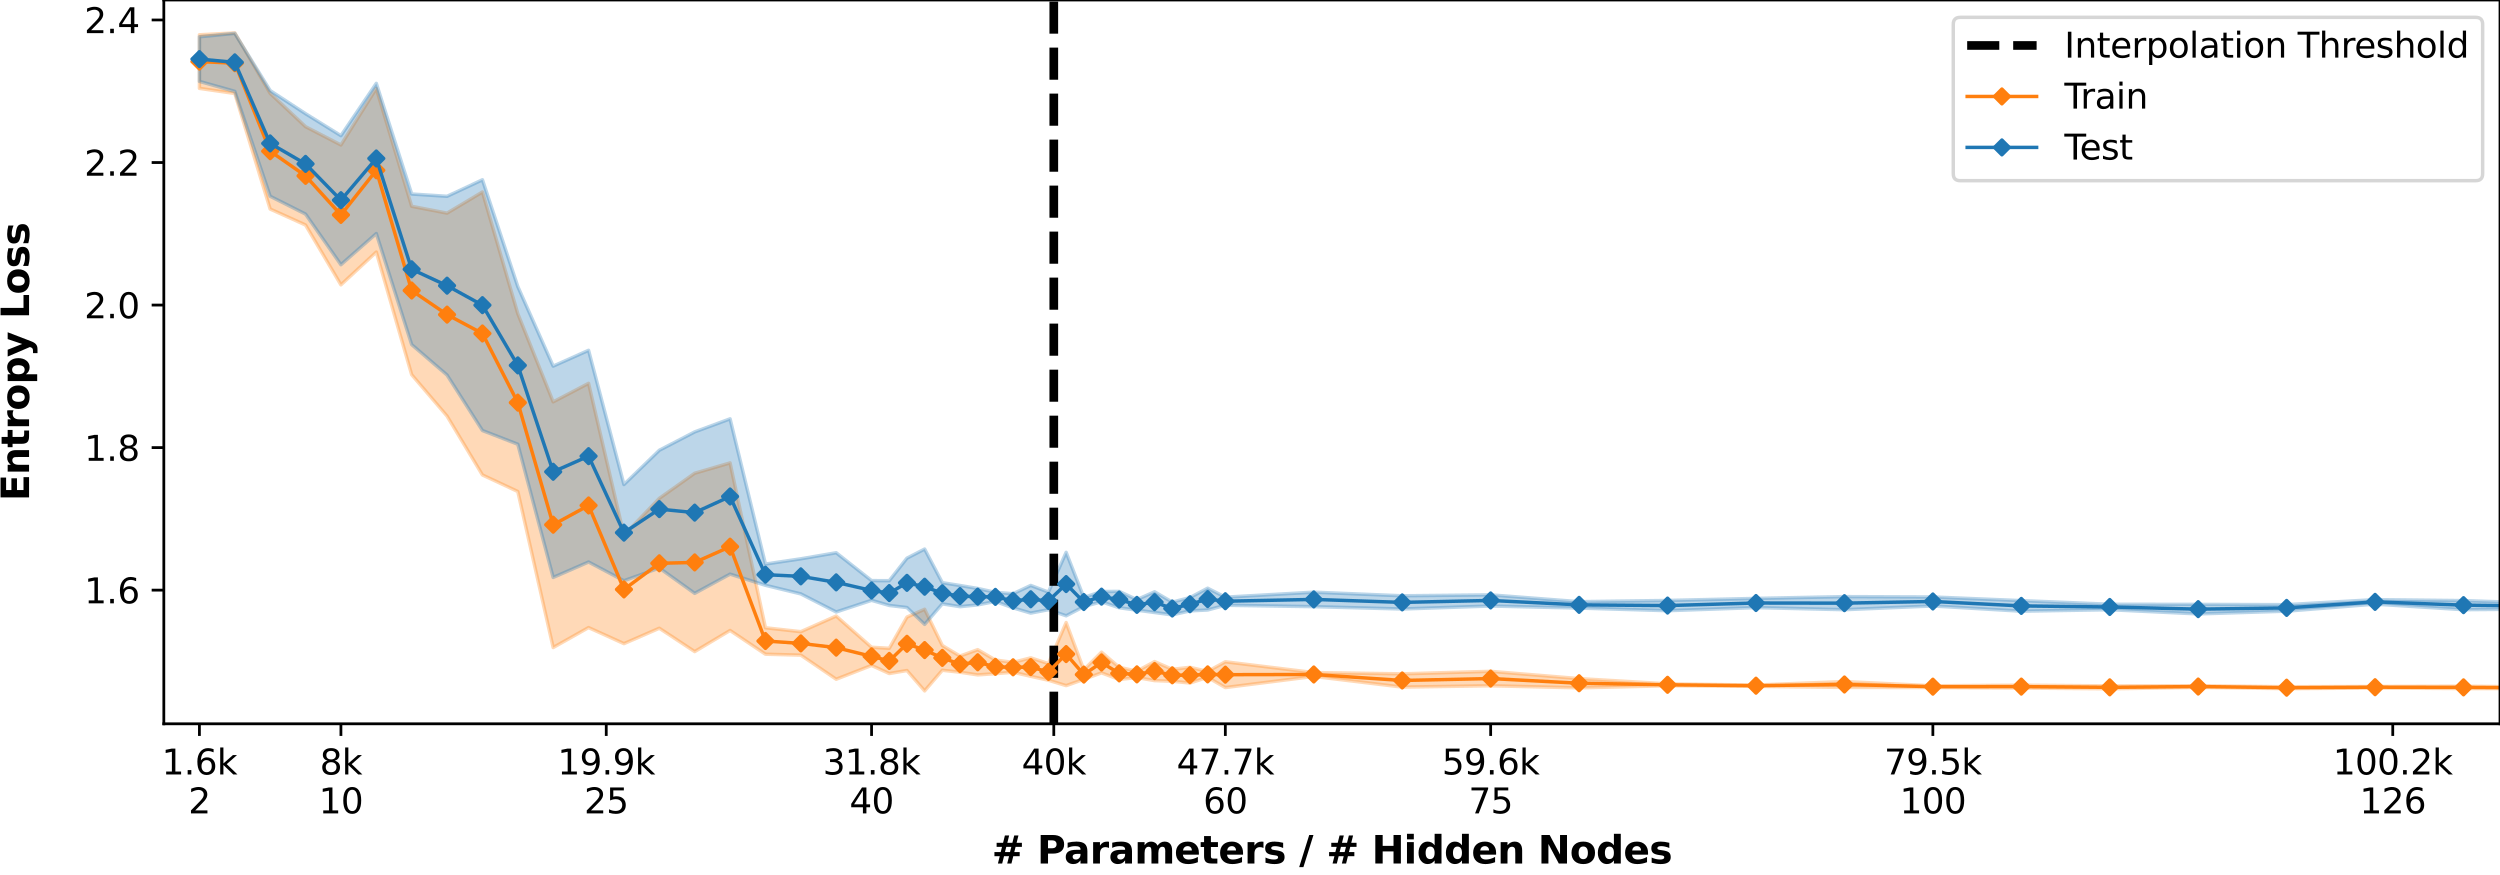 <?xml version="1.0" encoding="utf-8" standalone="no"?>
<!DOCTYPE svg PUBLIC "-//W3C//DTD SVG 1.1//EN"
  "http://www.w3.org/Graphics/SVG/1.1/DTD/svg11.dtd">
<svg xmlns:xlink="http://www.w3.org/1999/xlink" width="720pt" height="252pt" viewBox="0 0 720 252" xmlns="http://www.w3.org/2000/svg" version="1.1">
 <defs>
  <style type="text/css">*{stroke-linejoin: round; stroke-linecap: butt}</style>
 </defs>
 <g id="figure_1">
  <g id="patch_1">
   <path d="M 0 252 
L 720 252 
L 720 0 
L 0 0 
z
" style="fill: #ffffff"/>
  </g>
  <g id="axes_1">
   <g id="patch_2">
    <path d="M 47.18 208.456 
L 720 208.456 
L 720 0 
L 47.18 0 
z
" style="fill: #ffffff"/>
   </g>
   <g id="PolyCollection_1">
    <path d="M 57.432 10.019 
L 57.432 25.448 
L 67.621 26.926 
L 77.809 60.204 
L 87.998 64.809 
L 98.186 82.035 
L 108.375 72.598 
L 118.563 107.915 
L 128.751 119.838 
L 138.94 136.793 
L 149.128 141.559 
L 159.317 186.498 
L 169.505 180.743 
L 179.694 185.369 
L 189.882 180.934 
L 200.07 187.66 
L 210.259 181.577 
L 220.447 188.413 
L 230.636 188.679 
L 240.824 195.621 
L 251.012 191.648 
L 256.107 193.978 
L 261.201 193.114 
L 266.295 198.981 
L 271.389 193.037 
L 276.483 193.599 
L 281.578 194.369 
L 286.672 194.015 
L 291.766 193.605 
L 296.86 194.775 
L 301.955 195.907 
L 307.049 197.462 
L 312.143 195.658 
L 317.237 193.778 
L 322.331 195.694 
L 327.426 195.129 
L 332.52 196.017 
L 337.614 196.206 
L 342.708 196.71 
L 347.802 195.072 
L 352.897 198.02 
L 378.368 194.804 
L 403.839 197.885 
L 429.31 197.499 
L 454.781 198.102 
L 480.252 197.503 
L 505.723 197.672 
L 531.194 197.983 
L 556.665 198.018 
L 582.136 198.163 
L 607.607 198.378 
L 633.078 197.966 
L 658.549 198.339 
L 684.02 198.144 
L 709.491 198.309 
L 734.962 198.352 
L 760.433 198.459 
L 785.904 198.384 
L 811.375 198.292 
L 811.375 198.09 
L 811.375 198.09 
L 785.904 198.238 
L 760.433 198.093 
L 734.962 197.88 
L 709.491 197.615 
L 684.02 197.69 
L 658.549 197.771 
L 633.078 197.481 
L 607.607 197.529 
L 582.136 197.325 
L 556.665 197.503 
L 531.194 196.286 
L 505.723 197.289 
L 480.252 196.942 
L 454.781 195.435 
L 429.31 193.342 
L 403.839 194.068 
L 378.368 193.696 
L 352.897 190.593 
L 347.802 193.372 
L 342.708 192.184 
L 337.614 192.766 
L 332.52 190.534 
L 327.426 193.3 
L 322.331 192.173 
L 317.237 187.824 
L 312.143 192.901 
L 307.049 179.292 
L 301.955 191.12 
L 296.86 189.462 
L 291.766 190.761 
L 286.672 190.084 
L 281.578 187.101 
L 276.483 188.945 
L 271.389 185.903 
L 266.295 175.464 
L 261.201 177.716 
L 256.107 186.707 
L 251.012 186.41 
L 240.824 177.414 
L 230.636 181.923 
L 220.447 180.796 
L 210.259 133.318 
L 200.07 136.292 
L 189.882 143.527 
L 179.694 154.144 
L 169.505 110.404 
L 159.317 115.735 
L 149.128 90.355 
L 138.94 55.294 
L 128.751 61.382 
L 118.563 59.413 
L 108.375 25.486 
L 98.186 41.751 
L 87.998 36.48 
L 77.809 26.892 
L 67.621 9.475 
L 57.432 10.019 
z
" clip-path="url(#pccf0884a4a)" style="fill: #ff7f0e; fill-opacity: 0.3; stroke: #ff7f0e; stroke-opacity: 0.3"/>
   </g>
   <g id="PolyCollection_2">
    <path d="M 57.432 10.595 
L 57.432 23.441 
L 67.621 26.308 
L 77.809 56.528 
L 87.998 61.66 
L 98.186 76.24 
L 108.375 67.266 
L 118.563 99.244 
L 128.751 108.013 
L 138.94 123.99 
L 149.128 127.942 
L 159.317 166.305 
L 169.505 161.861 
L 179.694 167.256 
L 189.882 163.576 
L 200.07 170.886 
L 210.259 165.352 
L 220.447 168.566 
L 230.636 171.045 
L 240.824 176.25 
L 251.012 172.895 
L 256.107 174.372 
L 261.201 174.974 
L 266.295 179.827 
L 271.389 173.911 
L 276.483 174.722 
L 281.578 174.208 
L 286.672 173.216 
L 291.766 175.068 
L 296.86 176.57 
L 301.955 175.591 
L 307.049 177.354 
L 312.143 174.691 
L 317.237 173.314 
L 322.331 175.035 
L 327.426 175.72 
L 332.52 176.402 
L 337.614 177.082 
L 342.708 175.932 
L 347.802 175.678 
L 352.897 174.318 
L 378.368 174.718 
L 403.839 175.392 
L 429.31 174.534 
L 454.781 175.123 
L 480.252 175.88 
L 505.723 174.993 
L 531.194 175.595 
L 556.665 174.517 
L 582.136 176.027 
L 607.607 175.597 
L 633.078 176.809 
L 658.549 176.016 
L 684.02 173.988 
L 709.491 175.591 
L 734.962 175.38 
L 760.433 176.292 
L 785.904 175.598 
L 811.375 176.289 
L 811.375 173.966 
L 811.375 173.966 
L 785.904 173.739 
L 760.433 174.569 
L 734.962 173.822 
L 709.491 172.975 
L 684.02 172.689 
L 658.549 174.142 
L 633.078 174.056 
L 607.607 174.021 
L 582.136 172.977 
L 556.665 171.927 
L 531.194 171.822 
L 505.723 172.341 
L 480.252 172.93 
L 454.781 173.279 
L 429.31 171.321 
L 403.839 171.584 
L 378.368 170.545 
L 352.897 171.984 
L 347.802 169.403 
L 342.708 172.106 
L 337.614 173.41 
L 332.52 170.438 
L 327.426 172.69 
L 322.331 170.319 
L 317.237 170.355 
L 312.143 172.077 
L 307.049 159.074 
L 301.955 170.528 
L 296.86 168.606 
L 291.766 170.993 
L 286.672 170.585 
L 281.578 169.478 
L 276.483 168.621 
L 271.389 167.814 
L 266.295 158.126 
L 261.201 160.75 
L 256.107 167.231 
L 251.012 167.219 
L 240.824 159.188 
L 230.636 160.936 
L 220.447 162.449 
L 210.259 120.624 
L 200.07 124.388 
L 189.882 129.677 
L 179.694 139.541 
L 169.505 100.886 
L 159.317 105.437 
L 149.128 82.525 
L 138.94 51.778 
L 128.751 56.534 
L 118.563 55.873 
L 108.375 24.008 
L 98.186 39.068 
L 87.998 32.739 
L 77.809 26.083 
L 67.621 9.61 
L 57.432 10.595 
z
" clip-path="url(#pccf0884a4a)" style="fill: #1f77b4; fill-opacity: 0.3; stroke: #1f77b4; stroke-opacity: 0.3"/>
   </g>
   <g id="matplotlib.axis_1">
    <g id="xtick_1">
     <g id="line2d_1">
      <defs>
       <path id="mdb946fe547" d="M 0 0 
L 0 3.5 
" style="stroke: #000000; stroke-width: 0.8"/>
      </defs>
      <g>
       <use xlink:href="#mdb946fe547" x="57.432" y="208.456" style="stroke: #000000; stroke-width: 0.8"/>
      </g>
     </g>
     <g id="text_1">
      <!-- 1.6k -->
      <g transform="translate(46.586 223.054)scale(0.1 -0.1)">
       <defs>
        <path id="DejaVuSans-31" d="M 794 531 
L 1825 531 
L 1825 4091 
L 703 3866 
L 703 4441 
L 1819 4666 
L 2450 4666 
L 2450 531 
L 3481 531 
L 3481 0 
L 794 0 
L 794 531 
z
" transform="scale(0.016)"/>
        <path id="DejaVuSans-2e" d="M 684 794 
L 1344 794 
L 1344 0 
L 684 0 
L 684 794 
z
" transform="scale(0.016)"/>
        <path id="DejaVuSans-36" d="M 2113 2584 
Q 1688 2584 1439 2293 
Q 1191 2003 1191 1497 
Q 1191 994 1439 701 
Q 1688 409 2113 409 
Q 2538 409 2786 701 
Q 3034 994 3034 1497 
Q 3034 2003 2786 2293 
Q 2538 2584 2113 2584 
z
M 3366 4563 
L 3366 3988 
Q 3128 4100 2886 4159 
Q 2644 4219 2406 4219 
Q 1781 4219 1451 3797 
Q 1122 3375 1075 2522 
Q 1259 2794 1537 2939 
Q 1816 3084 2150 3084 
Q 2853 3084 3261 2657 
Q 3669 2231 3669 1497 
Q 3669 778 3244 343 
Q 2819 -91 2113 -91 
Q 1303 -91 875 529 
Q 447 1150 447 2328 
Q 447 3434 972 4092 
Q 1497 4750 2381 4750 
Q 2619 4750 2861 4703 
Q 3103 4656 3366 4563 
z
" transform="scale(0.016)"/>
        <path id="DejaVuSans-6b" d="M 581 4863 
L 1159 4863 
L 1159 1991 
L 2875 3500 
L 3609 3500 
L 1753 1863 
L 3688 0 
L 2938 0 
L 1159 1709 
L 1159 0 
L 581 0 
L 581 4863 
z
" transform="scale(0.016)"/>
       </defs>
       <use xlink:href="#DejaVuSans-31"/>
       <use xlink:href="#DejaVuSans-2e" x="63.623"/>
       <use xlink:href="#DejaVuSans-36" x="95.41"/>
       <use xlink:href="#DejaVuSans-6b" x="159.033"/>
      </g>
      <!-- 2 -->
      <g transform="translate(54.251 234.252)scale(0.1 -0.1)">
       <defs>
        <path id="DejaVuSans-32" d="M 1228 531 
L 3431 531 
L 3431 0 
L 469 0 
L 469 531 
Q 828 903 1448 1529 
Q 2069 2156 2228 2338 
Q 2531 2678 2651 2914 
Q 2772 3150 2772 3378 
Q 2772 3750 2511 3984 
Q 2250 4219 1831 4219 
Q 1534 4219 1204 4116 
Q 875 4013 500 3803 
L 500 4441 
Q 881 4594 1212 4672 
Q 1544 4750 1819 4750 
Q 2544 4750 2975 4387 
Q 3406 4025 3406 3419 
Q 3406 3131 3298 2873 
Q 3191 2616 2906 2266 
Q 2828 2175 2409 1742 
Q 1991 1309 1228 531 
z
" transform="scale(0.016)"/>
       </defs>
       <use xlink:href="#DejaVuSans-32"/>
      </g>
     </g>
    </g>
    <g id="xtick_2">
     <g id="line2d_2">
      <g>
       <use xlink:href="#mdb946fe547" x="98.186" y="208.456" style="stroke: #000000; stroke-width: 0.8"/>
      </g>
     </g>
     <g id="text_2">
      <!-- 8k -->
      <g transform="translate(92.11 223.054)scale(0.1 -0.1)">
       <defs>
        <path id="DejaVuSans-38" d="M 2034 2216 
Q 1584 2216 1326 1975 
Q 1069 1734 1069 1313 
Q 1069 891 1326 650 
Q 1584 409 2034 409 
Q 2484 409 2743 651 
Q 3003 894 3003 1313 
Q 3003 1734 2745 1975 
Q 2488 2216 2034 2216 
z
M 1403 2484 
Q 997 2584 770 2862 
Q 544 3141 544 3541 
Q 544 4100 942 4425 
Q 1341 4750 2034 4750 
Q 2731 4750 3128 4425 
Q 3525 4100 3525 3541 
Q 3525 3141 3298 2862 
Q 3072 2584 2669 2484 
Q 3125 2378 3379 2068 
Q 3634 1759 3634 1313 
Q 3634 634 3220 271 
Q 2806 -91 2034 -91 
Q 1263 -91 848 271 
Q 434 634 434 1313 
Q 434 1759 690 2068 
Q 947 2378 1403 2484 
z
M 1172 3481 
Q 1172 3119 1398 2916 
Q 1625 2713 2034 2713 
Q 2441 2713 2670 2916 
Q 2900 3119 2900 3481 
Q 2900 3844 2670 4047 
Q 2441 4250 2034 4250 
Q 1625 4250 1398 4047 
Q 1172 3844 1172 3481 
z
" transform="scale(0.016)"/>
       </defs>
       <use xlink:href="#DejaVuSans-38"/>
       <use xlink:href="#DejaVuSans-6b" x="63.623"/>
      </g>
      <!-- 10 -->
      <g transform="translate(91.824 234.252)scale(0.1 -0.1)">
       <defs>
        <path id="DejaVuSans-30" d="M 2034 4250 
Q 1547 4250 1301 3770 
Q 1056 3291 1056 2328 
Q 1056 1369 1301 889 
Q 1547 409 2034 409 
Q 2525 409 2770 889 
Q 3016 1369 3016 2328 
Q 3016 3291 2770 3770 
Q 2525 4250 2034 4250 
z
M 2034 4750 
Q 2819 4750 3233 4129 
Q 3647 3509 3647 2328 
Q 3647 1150 3233 529 
Q 2819 -91 2034 -91 
Q 1250 -91 836 529 
Q 422 1150 422 2328 
Q 422 3509 836 4129 
Q 1250 4750 2034 4750 
z
" transform="scale(0.016)"/>
       </defs>
       <use xlink:href="#DejaVuSans-31"/>
       <use xlink:href="#DejaVuSans-30" x="63.623"/>
      </g>
     </g>
    </g>
    <g id="xtick_3">
     <g id="line2d_3">
      <g>
       <use xlink:href="#mdb946fe547" x="174.599" y="208.456" style="stroke: #000000; stroke-width: 0.8"/>
      </g>
     </g>
     <g id="text_3">
      <!-- 19.9k -->
      <g transform="translate(160.571 223.054)scale(0.1 -0.1)">
       <defs>
        <path id="DejaVuSans-39" d="M 703 97 
L 703 672 
Q 941 559 1184 500 
Q 1428 441 1663 441 
Q 2288 441 2617 861 
Q 2947 1281 2994 2138 
Q 2813 1869 2534 1725 
Q 2256 1581 1919 1581 
Q 1219 1581 811 2004 
Q 403 2428 403 3163 
Q 403 3881 828 4315 
Q 1253 4750 1959 4750 
Q 2769 4750 3195 4129 
Q 3622 3509 3622 2328 
Q 3622 1225 3098 567 
Q 2575 -91 1691 -91 
Q 1453 -91 1209 -44 
Q 966 3 703 97 
z
M 1959 2075 
Q 2384 2075 2632 2365 
Q 2881 2656 2881 3163 
Q 2881 3666 2632 3958 
Q 2384 4250 1959 4250 
Q 1534 4250 1286 3958 
Q 1038 3666 1038 3163 
Q 1038 2656 1286 2365 
Q 1534 2075 1959 2075 
z
" transform="scale(0.016)"/>
       </defs>
       <use xlink:href="#DejaVuSans-31"/>
       <use xlink:href="#DejaVuSans-39" x="63.623"/>
       <use xlink:href="#DejaVuSans-2e" x="127.246"/>
       <use xlink:href="#DejaVuSans-39" x="159.033"/>
       <use xlink:href="#DejaVuSans-6b" x="222.656"/>
      </g>
      <!-- 25 -->
      <g transform="translate(168.237 234.252)scale(0.1 -0.1)">
       <defs>
        <path id="DejaVuSans-35" d="M 691 4666 
L 3169 4666 
L 3169 4134 
L 1269 4134 
L 1269 2991 
Q 1406 3038 1543 3061 
Q 1681 3084 1819 3084 
Q 2600 3084 3056 2656 
Q 3513 2228 3513 1497 
Q 3513 744 3044 326 
Q 2575 -91 1722 -91 
Q 1428 -91 1123 -41 
Q 819 9 494 109 
L 494 744 
Q 775 591 1075 516 
Q 1375 441 1709 441 
Q 2250 441 2565 725 
Q 2881 1009 2881 1497 
Q 2881 1984 2565 2268 
Q 2250 2553 1709 2553 
Q 1456 2553 1204 2497 
Q 953 2441 691 2322 
L 691 4666 
z
" transform="scale(0.016)"/>
       </defs>
       <use xlink:href="#DejaVuSans-32"/>
       <use xlink:href="#DejaVuSans-35" x="63.623"/>
      </g>
     </g>
    </g>
    <g id="xtick_4">
     <g id="line2d_4">
      <g>
       <use xlink:href="#mdb946fe547" x="251.012" y="208.456" style="stroke: #000000; stroke-width: 0.8"/>
      </g>
     </g>
     <g id="text_4">
      <!-- 31.8k -->
      <g transform="translate(236.984 223.054)scale(0.1 -0.1)">
       <defs>
        <path id="DejaVuSans-33" d="M 2597 2516 
Q 3050 2419 3304 2112 
Q 3559 1806 3559 1356 
Q 3559 666 3084 287 
Q 2609 -91 1734 -91 
Q 1441 -91 1130 -33 
Q 819 25 488 141 
L 488 750 
Q 750 597 1062 519 
Q 1375 441 1716 441 
Q 2309 441 2620 675 
Q 2931 909 2931 1356 
Q 2931 1769 2642 2001 
Q 2353 2234 1838 2234 
L 1294 2234 
L 1294 2753 
L 1863 2753 
Q 2328 2753 2575 2939 
Q 2822 3125 2822 3475 
Q 2822 3834 2567 4026 
Q 2313 4219 1838 4219 
Q 1578 4219 1281 4162 
Q 984 4106 628 3988 
L 628 4550 
Q 988 4650 1302 4700 
Q 1616 4750 1894 4750 
Q 2613 4750 3031 4423 
Q 3450 4097 3450 3541 
Q 3450 3153 3228 2886 
Q 3006 2619 2597 2516 
z
" transform="scale(0.016)"/>
       </defs>
       <use xlink:href="#DejaVuSans-33"/>
       <use xlink:href="#DejaVuSans-31" x="63.623"/>
       <use xlink:href="#DejaVuSans-2e" x="127.246"/>
       <use xlink:href="#DejaVuSans-38" x="159.033"/>
       <use xlink:href="#DejaVuSans-6b" x="222.656"/>
      </g>
      <!-- 40 -->
      <g transform="translate(244.65 234.252)scale(0.1 -0.1)">
       <defs>
        <path id="DejaVuSans-34" d="M 2419 4116 
L 825 1625 
L 2419 1625 
L 2419 4116 
z
M 2253 4666 
L 3047 4666 
L 3047 1625 
L 3713 1625 
L 3713 1100 
L 3047 1100 
L 3047 0 
L 2419 0 
L 2419 1100 
L 313 1100 
L 313 1709 
L 2253 4666 
z
" transform="scale(0.016)"/>
       </defs>
       <use xlink:href="#DejaVuSans-34"/>
       <use xlink:href="#DejaVuSans-30" x="63.623"/>
      </g>
     </g>
    </g>
    <g id="xtick_5">
     <g id="line2d_5">
      <g>
       <use xlink:href="#mdb946fe547" x="352.897" y="208.456" style="stroke: #000000; stroke-width: 0.8"/>
      </g>
     </g>
     <g id="text_5">
      <!-- 47.7k -->
      <g transform="translate(338.868 223.054)scale(0.1 -0.1)">
       <defs>
        <path id="DejaVuSans-37" d="M 525 4666 
L 3525 4666 
L 3525 4397 
L 1831 0 
L 1172 0 
L 2766 4134 
L 525 4134 
L 525 4666 
z
" transform="scale(0.016)"/>
       </defs>
       <use xlink:href="#DejaVuSans-34"/>
       <use xlink:href="#DejaVuSans-37" x="63.623"/>
       <use xlink:href="#DejaVuSans-2e" x="127.246"/>
       <use xlink:href="#DejaVuSans-37" x="159.033"/>
       <use xlink:href="#DejaVuSans-6b" x="222.656"/>
      </g>
      <!-- 60 -->
      <g transform="translate(346.534 234.252)scale(0.1 -0.1)">
       <use xlink:href="#DejaVuSans-36"/>
       <use xlink:href="#DejaVuSans-30" x="63.623"/>
      </g>
     </g>
    </g>
    <g id="xtick_6">
     <g id="line2d_6">
      <g>
       <use xlink:href="#mdb946fe547" x="429.31" y="208.456" style="stroke: #000000; stroke-width: 0.8"/>
      </g>
     </g>
     <g id="text_6">
      <!-- 59.6k -->
      <g transform="translate(415.282 223.054)scale(0.1 -0.1)">
       <use xlink:href="#DejaVuSans-35"/>
       <use xlink:href="#DejaVuSans-39" x="63.623"/>
       <use xlink:href="#DejaVuSans-2e" x="127.246"/>
       <use xlink:href="#DejaVuSans-36" x="159.033"/>
       <use xlink:href="#DejaVuSans-6b" x="222.656"/>
      </g>
      <!-- 75 -->
      <g transform="translate(422.947 234.252)scale(0.1 -0.1)">
       <use xlink:href="#DejaVuSans-37"/>
       <use xlink:href="#DejaVuSans-35" x="63.623"/>
      </g>
     </g>
    </g>
    <g id="xtick_7">
     <g id="line2d_7">
      <g>
       <use xlink:href="#mdb946fe547" x="556.665" y="208.456" style="stroke: #000000; stroke-width: 0.8"/>
      </g>
     </g>
     <g id="text_7">
      <!-- 79.5k -->
      <g transform="translate(542.637 223.054)scale(0.1 -0.1)">
       <use xlink:href="#DejaVuSans-37"/>
       <use xlink:href="#DejaVuSans-39" x="63.623"/>
       <use xlink:href="#DejaVuSans-2e" x="127.246"/>
       <use xlink:href="#DejaVuSans-35" x="159.033"/>
       <use xlink:href="#DejaVuSans-6b" x="222.656"/>
      </g>
      <!-- 100 -->
      <g transform="translate(547.121 234.252)scale(0.1 -0.1)">
       <use xlink:href="#DejaVuSans-31"/>
       <use xlink:href="#DejaVuSans-30" x="63.623"/>
       <use xlink:href="#DejaVuSans-30" x="127.246"/>
      </g>
     </g>
    </g>
    <g id="xtick_8">
     <g id="line2d_8">
      <g>
       <use xlink:href="#mdb946fe547" x="689.114" y="208.456" style="stroke: #000000; stroke-width: 0.8"/>
      </g>
     </g>
     <g id="text_8">
      <!-- 100.2k -->
      <g transform="translate(671.905 223.054)scale(0.1 -0.1)">
       <use xlink:href="#DejaVuSans-31"/>
       <use xlink:href="#DejaVuSans-30" x="63.623"/>
       <use xlink:href="#DejaVuSans-30" x="127.246"/>
       <use xlink:href="#DejaVuSans-2e" x="190.869"/>
       <use xlink:href="#DejaVuSans-32" x="222.656"/>
       <use xlink:href="#DejaVuSans-6b" x="286.279"/>
      </g>
      <!-- 126 -->
      <g transform="translate(679.571 234.252)scale(0.1 -0.1)">
       <use xlink:href="#DejaVuSans-31"/>
       <use xlink:href="#DejaVuSans-32" x="63.623"/>
       <use xlink:href="#DejaVuSans-36" x="127.246"/>
      </g>
     </g>
    </g>
    <g id="xtick_9">
     <g id="line2d_9">
      <g>
       <use xlink:href="#mdb946fe547" x="303.492" y="208.456" style="stroke: #000000; stroke-width: 0.8"/>
      </g>
     </g>
     <g id="text_9">
      <!-- 40k -->
      <g transform="translate(294.235 223.054)scale(0.1 -0.1)">
       <use xlink:href="#DejaVuSans-34"/>
       <use xlink:href="#DejaVuSans-30" x="63.623"/>
       <use xlink:href="#DejaVuSans-6b" x="127.246"/>
      </g>
     </g>
    </g>
    <g id="text_10">
     <!-- # Parameters / # Hidden Nodes -->
     <g transform="translate(285.631 248.69)scale(0.11 -0.11)">
      <defs>
       <path id="DejaVuSans-Bold-23" d="M 2847 4594 
L 2547 3391 
L 3372 3391 
L 3675 4594 
L 4366 4594 
L 4063 3391 
L 4928 3391 
L 4928 2725 
L 3897 2725 
L 3681 1869 
L 4569 1869 
L 4569 1197 
L 3519 1197 
L 3219 0 
L 2528 0 
L 2828 1197 
L 2003 1197 
L 1703 0 
L 1006 0 
L 1306 1197 
L 434 1197 
L 434 1869 
L 1459 1869 
L 1678 2725 
L 794 2725 
L 794 3391 
L 1850 3391 
L 2150 4594 
L 2847 4594 
z
M 3200 2725 
L 2375 2725 
L 2156 1869 
L 2981 1869 
L 3200 2725 
z
" transform="scale(0.016)"/>
       <path id="DejaVuSans-Bold-20" transform="scale(0.016)"/>
       <path id="DejaVuSans-Bold-50" d="M 588 4666 
L 2584 4666 
Q 3475 4666 3951 4270 
Q 4428 3875 4428 3144 
Q 4428 2409 3951 2014 
Q 3475 1619 2584 1619 
L 1791 1619 
L 1791 0 
L 588 0 
L 588 4666 
z
M 1791 3794 
L 1791 2491 
L 2456 2491 
Q 2806 2491 2997 2661 
Q 3188 2831 3188 3144 
Q 3188 3456 2997 3625 
Q 2806 3794 2456 3794 
L 1791 3794 
z
" transform="scale(0.016)"/>
       <path id="DejaVuSans-Bold-61" d="M 2106 1575 
Q 1756 1575 1579 1456 
Q 1403 1338 1403 1106 
Q 1403 894 1545 773 
Q 1688 653 1941 653 
Q 2256 653 2472 879 
Q 2688 1106 2688 1447 
L 2688 1575 
L 2106 1575 
z
M 3816 1997 
L 3816 0 
L 2688 0 
L 2688 519 
Q 2463 200 2181 54 
Q 1900 -91 1497 -91 
Q 953 -91 614 226 
Q 275 544 275 1050 
Q 275 1666 698 1953 
Q 1122 2241 2028 2241 
L 2688 2241 
L 2688 2328 
Q 2688 2594 2478 2717 
Q 2269 2841 1825 2841 
Q 1466 2841 1156 2769 
Q 847 2697 581 2553 
L 581 3406 
Q 941 3494 1303 3539 
Q 1666 3584 2028 3584 
Q 2975 3584 3395 3211 
Q 3816 2838 3816 1997 
z
" transform="scale(0.016)"/>
       <path id="DejaVuSans-Bold-72" d="M 3138 2547 
Q 2991 2616 2845 2648 
Q 2700 2681 2553 2681 
Q 2122 2681 1889 2404 
Q 1656 2128 1656 1613 
L 1656 0 
L 538 0 
L 538 3500 
L 1656 3500 
L 1656 2925 
Q 1872 3269 2151 3426 
Q 2431 3584 2822 3584 
Q 2878 3584 2943 3579 
Q 3009 3575 3134 3559 
L 3138 2547 
z
" transform="scale(0.016)"/>
       <path id="DejaVuSans-Bold-6d" d="M 3781 2919 
Q 3994 3244 4286 3414 
Q 4578 3584 4928 3584 
Q 5531 3584 5847 3212 
Q 6163 2841 6163 2131 
L 6163 0 
L 5038 0 
L 5038 1825 
Q 5041 1866 5042 1909 
Q 5044 1953 5044 2034 
Q 5044 2406 4934 2573 
Q 4825 2741 4581 2741 
Q 4263 2741 4089 2478 
Q 3916 2216 3909 1719 
L 3909 0 
L 2784 0 
L 2784 1825 
Q 2784 2406 2684 2573 
Q 2584 2741 2328 2741 
Q 2006 2741 1831 2477 
Q 1656 2213 1656 1722 
L 1656 0 
L 531 0 
L 531 3500 
L 1656 3500 
L 1656 2988 
Q 1863 3284 2130 3434 
Q 2397 3584 2719 3584 
Q 3081 3584 3359 3409 
Q 3638 3234 3781 2919 
z
" transform="scale(0.016)"/>
       <path id="DejaVuSans-Bold-65" d="M 4031 1759 
L 4031 1441 
L 1416 1441 
Q 1456 1047 1700 850 
Q 1944 653 2381 653 
Q 2734 653 3104 758 
Q 3475 863 3866 1075 
L 3866 213 
Q 3469 63 3072 -14 
Q 2675 -91 2278 -91 
Q 1328 -91 801 392 
Q 275 875 275 1747 
Q 275 2603 792 3093 
Q 1309 3584 2216 3584 
Q 3041 3584 3536 3087 
Q 4031 2591 4031 1759 
z
M 2881 2131 
Q 2881 2450 2695 2645 
Q 2509 2841 2209 2841 
Q 1884 2841 1681 2658 
Q 1478 2475 1428 2131 
L 2881 2131 
z
" transform="scale(0.016)"/>
       <path id="DejaVuSans-Bold-74" d="M 1759 4494 
L 1759 3500 
L 2913 3500 
L 2913 2700 
L 1759 2700 
L 1759 1216 
Q 1759 972 1856 886 
Q 1953 800 2241 800 
L 2816 800 
L 2816 0 
L 1856 0 
Q 1194 0 917 276 
Q 641 553 641 1216 
L 641 2700 
L 84 2700 
L 84 3500 
L 641 3500 
L 641 4494 
L 1759 4494 
z
" transform="scale(0.016)"/>
       <path id="DejaVuSans-Bold-73" d="M 3272 3391 
L 3272 2541 
Q 2913 2691 2578 2766 
Q 2244 2841 1947 2841 
Q 1628 2841 1473 2761 
Q 1319 2681 1319 2516 
Q 1319 2381 1436 2309 
Q 1553 2238 1856 2203 
L 2053 2175 
Q 2913 2066 3209 1816 
Q 3506 1566 3506 1031 
Q 3506 472 3093 190 
Q 2681 -91 1863 -91 
Q 1516 -91 1145 -36 
Q 775 19 384 128 
L 384 978 
Q 719 816 1070 734 
Q 1422 653 1784 653 
Q 2113 653 2278 743 
Q 2444 834 2444 1013 
Q 2444 1163 2330 1236 
Q 2216 1309 1875 1350 
L 1678 1375 
Q 931 1469 631 1722 
Q 331 1975 331 2491 
Q 331 3047 712 3315 
Q 1094 3584 1881 3584 
Q 2191 3584 2531 3537 
Q 2872 3491 3272 3391 
z
" transform="scale(0.016)"/>
       <path id="DejaVuSans-Bold-2f" d="M 1644 4666 
L 2338 4666 
L 691 -594 
L 0 -594 
L 1644 4666 
z
" transform="scale(0.016)"/>
       <path id="DejaVuSans-Bold-48" d="M 588 4666 
L 1791 4666 
L 1791 2888 
L 3566 2888 
L 3566 4666 
L 4769 4666 
L 4769 0 
L 3566 0 
L 3566 1978 
L 1791 1978 
L 1791 0 
L 588 0 
L 588 4666 
z
" transform="scale(0.016)"/>
       <path id="DejaVuSans-Bold-69" d="M 538 3500 
L 1656 3500 
L 1656 0 
L 538 0 
L 538 3500 
z
M 538 4863 
L 1656 4863 
L 1656 3950 
L 538 3950 
L 538 4863 
z
" transform="scale(0.016)"/>
       <path id="DejaVuSans-Bold-64" d="M 2919 2988 
L 2919 4863 
L 4044 4863 
L 4044 0 
L 2919 0 
L 2919 506 
Q 2688 197 2409 53 
Q 2131 -91 1766 -91 
Q 1119 -91 703 423 
Q 288 938 288 1747 
Q 288 2556 703 3070 
Q 1119 3584 1766 3584 
Q 2128 3584 2408 3439 
Q 2688 3294 2919 2988 
z
M 2181 722 
Q 2541 722 2730 984 
Q 2919 1247 2919 1747 
Q 2919 2247 2730 2509 
Q 2541 2772 2181 2772 
Q 1825 2772 1636 2509 
Q 1447 2247 1447 1747 
Q 1447 1247 1636 984 
Q 1825 722 2181 722 
z
" transform="scale(0.016)"/>
       <path id="DejaVuSans-Bold-6e" d="M 4056 2131 
L 4056 0 
L 2931 0 
L 2931 347 
L 2931 1631 
Q 2931 2084 2911 2256 
Q 2891 2428 2841 2509 
Q 2775 2619 2662 2680 
Q 2550 2741 2406 2741 
Q 2056 2741 1856 2470 
Q 1656 2200 1656 1722 
L 1656 0 
L 538 0 
L 538 3500 
L 1656 3500 
L 1656 2988 
Q 1909 3294 2193 3439 
Q 2478 3584 2822 3584 
Q 3428 3584 3742 3212 
Q 4056 2841 4056 2131 
z
" transform="scale(0.016)"/>
       <path id="DejaVuSans-Bold-4e" d="M 588 4666 
L 1931 4666 
L 3628 1466 
L 3628 4666 
L 4769 4666 
L 4769 0 
L 3425 0 
L 1728 3200 
L 1728 0 
L 588 0 
L 588 4666 
z
" transform="scale(0.016)"/>
       <path id="DejaVuSans-Bold-6f" d="M 2203 2784 
Q 1831 2784 1636 2517 
Q 1441 2250 1441 1747 
Q 1441 1244 1636 976 
Q 1831 709 2203 709 
Q 2569 709 2762 976 
Q 2956 1244 2956 1747 
Q 2956 2250 2762 2517 
Q 2569 2784 2203 2784 
z
M 2203 3584 
Q 3106 3584 3614 3096 
Q 4122 2609 4122 1747 
Q 4122 884 3614 396 
Q 3106 -91 2203 -91 
Q 1297 -91 786 396 
Q 275 884 275 1747 
Q 275 2609 786 3096 
Q 1297 3584 2203 3584 
z
" transform="scale(0.016)"/>
      </defs>
      <use xlink:href="#DejaVuSans-Bold-23"/>
      <use xlink:href="#DejaVuSans-Bold-20" x="83.789"/>
      <use xlink:href="#DejaVuSans-Bold-50" x="118.604"/>
      <use xlink:href="#DejaVuSans-Bold-61" x="189.27"/>
      <use xlink:href="#DejaVuSans-Bold-72" x="256.75"/>
      <use xlink:href="#DejaVuSans-Bold-61" x="306.066"/>
      <use xlink:href="#DejaVuSans-Bold-6d" x="373.547"/>
      <use xlink:href="#DejaVuSans-Bold-65" x="477.746"/>
      <use xlink:href="#DejaVuSans-Bold-74" x="545.568"/>
      <use xlink:href="#DejaVuSans-Bold-65" x="593.371"/>
      <use xlink:href="#DejaVuSans-Bold-72" x="661.193"/>
      <use xlink:href="#DejaVuSans-Bold-73" x="710.51"/>
      <use xlink:href="#DejaVuSans-Bold-20" x="770.031"/>
      <use xlink:href="#DejaVuSans-Bold-2f" x="804.846"/>
      <use xlink:href="#DejaVuSans-Bold-20" x="841.369"/>
      <use xlink:href="#DejaVuSans-Bold-23" x="876.184"/>
      <use xlink:href="#DejaVuSans-Bold-20" x="959.973"/>
      <use xlink:href="#DejaVuSans-Bold-48" x="994.787"/>
      <use xlink:href="#DejaVuSans-Bold-69" x="1078.479"/>
      <use xlink:href="#DejaVuSans-Bold-64" x="1112.756"/>
      <use xlink:href="#DejaVuSans-Bold-64" x="1184.338"/>
      <use xlink:href="#DejaVuSans-Bold-65" x="1255.92"/>
      <use xlink:href="#DejaVuSans-Bold-6e" x="1323.742"/>
      <use xlink:href="#DejaVuSans-Bold-20" x="1394.934"/>
      <use xlink:href="#DejaVuSans-Bold-4e" x="1429.748"/>
      <use xlink:href="#DejaVuSans-Bold-6f" x="1513.439"/>
      <use xlink:href="#DejaVuSans-Bold-64" x="1582.141"/>
      <use xlink:href="#DejaVuSans-Bold-65" x="1653.723"/>
      <use xlink:href="#DejaVuSans-Bold-73" x="1721.545"/>
     </g>
    </g>
   </g>
   <g id="matplotlib.axis_2">
    <g id="ytick_1">
     <g id="line2d_10">
      <defs>
       <path id="m7b6d9aed5c" d="M 0 0 
L -3.5 0 
" style="stroke: #000000; stroke-width: 0.8"/>
      </defs>
      <g>
       <use xlink:href="#m7b6d9aed5c" x="47.18" y="169.962" style="stroke: #000000; stroke-width: 0.8"/>
      </g>
     </g>
     <g id="text_11">
      <!--    1.6 -->
      <g transform="translate(14.742 173.762)scale(0.1 -0.1)">
       <defs>
        <path id="DejaVuSans-20" transform="scale(0.016)"/>
       </defs>
       <use xlink:href="#DejaVuSans-20"/>
       <use xlink:href="#DejaVuSans-20" x="31.787"/>
       <use xlink:href="#DejaVuSans-20" x="63.574"/>
       <use xlink:href="#DejaVuSans-31" x="95.361"/>
       <use xlink:href="#DejaVuSans-2e" x="158.984"/>
       <use xlink:href="#DejaVuSans-36" x="190.771"/>
      </g>
     </g>
    </g>
    <g id="ytick_2">
     <g id="line2d_11">
      <g>
       <use xlink:href="#m7b6d9aed5c" x="47.18" y="128.91" style="stroke: #000000; stroke-width: 0.8"/>
      </g>
     </g>
     <g id="text_12">
      <!--    1.8 -->
      <g transform="translate(14.742 132.709)scale(0.1 -0.1)">
       <use xlink:href="#DejaVuSans-20"/>
       <use xlink:href="#DejaVuSans-20" x="31.787"/>
       <use xlink:href="#DejaVuSans-20" x="63.574"/>
       <use xlink:href="#DejaVuSans-31" x="95.361"/>
       <use xlink:href="#DejaVuSans-2e" x="158.984"/>
       <use xlink:href="#DejaVuSans-38" x="190.771"/>
      </g>
     </g>
    </g>
    <g id="ytick_3">
     <g id="line2d_12">
      <g>
       <use xlink:href="#m7b6d9aed5c" x="47.18" y="87.857" style="stroke: #000000; stroke-width: 0.8"/>
      </g>
     </g>
     <g id="text_13">
      <!--    2.0 -->
      <g transform="translate(14.742 91.656)scale(0.1 -0.1)">
       <use xlink:href="#DejaVuSans-20"/>
       <use xlink:href="#DejaVuSans-20" x="31.787"/>
       <use xlink:href="#DejaVuSans-20" x="63.574"/>
       <use xlink:href="#DejaVuSans-32" x="95.361"/>
       <use xlink:href="#DejaVuSans-2e" x="158.984"/>
       <use xlink:href="#DejaVuSans-30" x="190.771"/>
      </g>
     </g>
    </g>
    <g id="ytick_4">
     <g id="line2d_13">
      <g>
       <use xlink:href="#m7b6d9aed5c" x="47.18" y="46.805" style="stroke: #000000; stroke-width: 0.8"/>
      </g>
     </g>
     <g id="text_14">
      <!--    2.2 -->
      <g transform="translate(14.742 50.604)scale(0.1 -0.1)">
       <use xlink:href="#DejaVuSans-20"/>
       <use xlink:href="#DejaVuSans-20" x="31.787"/>
       <use xlink:href="#DejaVuSans-20" x="63.574"/>
       <use xlink:href="#DejaVuSans-32" x="95.361"/>
       <use xlink:href="#DejaVuSans-2e" x="158.984"/>
       <use xlink:href="#DejaVuSans-32" x="190.771"/>
      </g>
     </g>
    </g>
    <g id="ytick_5">
     <g id="line2d_14">
      <g>
       <use xlink:href="#m7b6d9aed5c" x="47.18" y="5.752" style="stroke: #000000; stroke-width: 0.8"/>
      </g>
     </g>
     <g id="text_15">
      <!--    2.4 -->
      <g transform="translate(14.742 9.551)scale(0.1 -0.1)">
       <use xlink:href="#DejaVuSans-20"/>
       <use xlink:href="#DejaVuSans-20" x="31.787"/>
       <use xlink:href="#DejaVuSans-20" x="63.574"/>
       <use xlink:href="#DejaVuSans-32" x="95.361"/>
       <use xlink:href="#DejaVuSans-2e" x="158.984"/>
       <use xlink:href="#DejaVuSans-34" x="190.771"/>
      </g>
     </g>
    </g>
    <g id="text_16">
     <!-- Entropy Loss -->
     <g transform="translate(8.369 144.287)rotate(-90)scale(0.11 -0.11)">
      <defs>
       <path id="DejaVuSans-Bold-45" d="M 588 4666 
L 3834 4666 
L 3834 3756 
L 1791 3756 
L 1791 2888 
L 3713 2888 
L 3713 1978 
L 1791 1978 
L 1791 909 
L 3903 909 
L 3903 0 
L 588 0 
L 588 4666 
z
" transform="scale(0.016)"/>
       <path id="DejaVuSans-Bold-70" d="M 1656 506 
L 1656 -1331 
L 538 -1331 
L 538 3500 
L 1656 3500 
L 1656 2988 
Q 1888 3294 2169 3439 
Q 2450 3584 2816 3584 
Q 3463 3584 3878 3070 
Q 4294 2556 4294 1747 
Q 4294 938 3878 423 
Q 3463 -91 2816 -91 
Q 2450 -91 2169 54 
Q 1888 200 1656 506 
z
M 2400 2772 
Q 2041 2772 1848 2508 
Q 1656 2244 1656 1747 
Q 1656 1250 1848 986 
Q 2041 722 2400 722 
Q 2759 722 2948 984 
Q 3138 1247 3138 1747 
Q 3138 2247 2948 2509 
Q 2759 2772 2400 2772 
z
" transform="scale(0.016)"/>
       <path id="DejaVuSans-Bold-79" d="M 78 3500 
L 1197 3500 
L 2138 1125 
L 2938 3500 
L 4056 3500 
L 2584 -331 
Q 2363 -916 2067 -1148 
Q 1772 -1381 1288 -1381 
L 641 -1381 
L 641 -647 
L 991 -647 
Q 1275 -647 1404 -556 
Q 1534 -466 1606 -231 
L 1638 -134 
L 78 3500 
z
" transform="scale(0.016)"/>
       <path id="DejaVuSans-Bold-4c" d="M 588 4666 
L 1791 4666 
L 1791 909 
L 3903 909 
L 3903 0 
L 588 0 
L 588 4666 
z
" transform="scale(0.016)"/>
      </defs>
      <use xlink:href="#DejaVuSans-Bold-45"/>
      <use xlink:href="#DejaVuSans-Bold-6e" x="68.311"/>
      <use xlink:href="#DejaVuSans-Bold-74" x="139.502"/>
      <use xlink:href="#DejaVuSans-Bold-72" x="187.305"/>
      <use xlink:href="#DejaVuSans-Bold-6f" x="236.621"/>
      <use xlink:href="#DejaVuSans-Bold-70" x="305.322"/>
      <use xlink:href="#DejaVuSans-Bold-79" x="376.904"/>
      <use xlink:href="#DejaVuSans-Bold-20" x="442.09"/>
      <use xlink:href="#DejaVuSans-Bold-4c" x="476.904"/>
      <use xlink:href="#DejaVuSans-Bold-6f" x="540.625"/>
      <use xlink:href="#DejaVuSans-Bold-73" x="609.326"/>
      <use xlink:href="#DejaVuSans-Bold-73" x="668.848"/>
     </g>
    </g>
   </g>
   <g id="line2d_15">
    <path d="M 303.492 208.456 
L 303.492 0 
" clip-path="url(#pccf0884a4a)" style="fill: none; stroke-dasharray: 9.25,4; stroke-dashoffset: 0; stroke: #000000; stroke-width: 2.5"/>
   </g>
   <g id="line2d_16">
    <path d="M 57.432 17.734 
L 67.621 18.201 
L 77.809 43.548 
L 87.998 50.644 
L 98.186 61.893 
L 108.375 49.042 
L 118.563 83.664 
L 128.751 90.61 
L 138.94 96.043 
L 149.128 115.957 
L 159.317 151.116 
L 169.505 145.574 
L 179.694 169.757 
L 189.882 162.23 
L 200.07 161.976 
L 210.259 157.448 
L 220.447 184.605 
L 230.636 185.301 
L 240.824 186.518 
L 251.012 189.029 
L 256.107 190.343 
L 261.201 185.415 
L 266.295 187.222 
L 271.389 189.47 
L 276.483 191.272 
L 281.578 190.735 
L 286.672 192.049 
L 291.766 192.183 
L 296.86 192.119 
L 301.955 193.513 
L 307.049 188.377 
L 312.143 194.28 
L 317.237 190.801 
L 322.331 193.934 
L 327.426 194.215 
L 332.52 193.276 
L 337.614 194.486 
L 342.708 194.447 
L 347.802 194.222 
L 352.897 194.306 
L 378.368 194.25 
L 403.839 195.976 
L 429.31 195.421 
L 454.781 196.769 
L 480.252 197.223 
L 505.723 197.48 
L 531.194 197.134 
L 556.665 197.761 
L 582.136 197.744 
L 607.607 197.954 
L 633.078 197.723 
L 658.549 198.055 
L 684.02 197.917 
L 709.491 197.962 
L 721 198.032 
" clip-path="url(#pccf0884a4a)" style="fill: none; stroke: #ff7f0e; stroke-linecap: square"/>
    <defs>
     <path id="m1abdfd1381" d="M 0 2.121 
L 2.121 0 
L 0 -2.121 
L -2.121 0 
z
" style="stroke: #ff7f0e; stroke-linejoin: miter"/>
    </defs>
    <g clip-path="url(#pccf0884a4a)">
     <use xlink:href="#m1abdfd1381" x="57.432" y="17.734" style="fill: #ff7f0e; stroke: #ff7f0e; stroke-linejoin: miter"/>
     <use xlink:href="#m1abdfd1381" x="67.621" y="18.201" style="fill: #ff7f0e; stroke: #ff7f0e; stroke-linejoin: miter"/>
     <use xlink:href="#m1abdfd1381" x="77.809" y="43.548" style="fill: #ff7f0e; stroke: #ff7f0e; stroke-linejoin: miter"/>
     <use xlink:href="#m1abdfd1381" x="87.998" y="50.644" style="fill: #ff7f0e; stroke: #ff7f0e; stroke-linejoin: miter"/>
     <use xlink:href="#m1abdfd1381" x="98.186" y="61.893" style="fill: #ff7f0e; stroke: #ff7f0e; stroke-linejoin: miter"/>
     <use xlink:href="#m1abdfd1381" x="108.375" y="49.042" style="fill: #ff7f0e; stroke: #ff7f0e; stroke-linejoin: miter"/>
     <use xlink:href="#m1abdfd1381" x="118.563" y="83.664" style="fill: #ff7f0e; stroke: #ff7f0e; stroke-linejoin: miter"/>
     <use xlink:href="#m1abdfd1381" x="128.751" y="90.61" style="fill: #ff7f0e; stroke: #ff7f0e; stroke-linejoin: miter"/>
     <use xlink:href="#m1abdfd1381" x="138.94" y="96.043" style="fill: #ff7f0e; stroke: #ff7f0e; stroke-linejoin: miter"/>
     <use xlink:href="#m1abdfd1381" x="149.128" y="115.957" style="fill: #ff7f0e; stroke: #ff7f0e; stroke-linejoin: miter"/>
     <use xlink:href="#m1abdfd1381" x="159.317" y="151.116" style="fill: #ff7f0e; stroke: #ff7f0e; stroke-linejoin: miter"/>
     <use xlink:href="#m1abdfd1381" x="169.505" y="145.574" style="fill: #ff7f0e; stroke: #ff7f0e; stroke-linejoin: miter"/>
     <use xlink:href="#m1abdfd1381" x="179.694" y="169.757" style="fill: #ff7f0e; stroke: #ff7f0e; stroke-linejoin: miter"/>
     <use xlink:href="#m1abdfd1381" x="189.882" y="162.23" style="fill: #ff7f0e; stroke: #ff7f0e; stroke-linejoin: miter"/>
     <use xlink:href="#m1abdfd1381" x="200.07" y="161.976" style="fill: #ff7f0e; stroke: #ff7f0e; stroke-linejoin: miter"/>
     <use xlink:href="#m1abdfd1381" x="210.259" y="157.448" style="fill: #ff7f0e; stroke: #ff7f0e; stroke-linejoin: miter"/>
     <use xlink:href="#m1abdfd1381" x="220.447" y="184.605" style="fill: #ff7f0e; stroke: #ff7f0e; stroke-linejoin: miter"/>
     <use xlink:href="#m1abdfd1381" x="230.636" y="185.301" style="fill: #ff7f0e; stroke: #ff7f0e; stroke-linejoin: miter"/>
     <use xlink:href="#m1abdfd1381" x="240.824" y="186.518" style="fill: #ff7f0e; stroke: #ff7f0e; stroke-linejoin: miter"/>
     <use xlink:href="#m1abdfd1381" x="251.012" y="189.029" style="fill: #ff7f0e; stroke: #ff7f0e; stroke-linejoin: miter"/>
     <use xlink:href="#m1abdfd1381" x="256.107" y="190.343" style="fill: #ff7f0e; stroke: #ff7f0e; stroke-linejoin: miter"/>
     <use xlink:href="#m1abdfd1381" x="261.201" y="185.415" style="fill: #ff7f0e; stroke: #ff7f0e; stroke-linejoin: miter"/>
     <use xlink:href="#m1abdfd1381" x="266.295" y="187.222" style="fill: #ff7f0e; stroke: #ff7f0e; stroke-linejoin: miter"/>
     <use xlink:href="#m1abdfd1381" x="271.389" y="189.47" style="fill: #ff7f0e; stroke: #ff7f0e; stroke-linejoin: miter"/>
     <use xlink:href="#m1abdfd1381" x="276.483" y="191.272" style="fill: #ff7f0e; stroke: #ff7f0e; stroke-linejoin: miter"/>
     <use xlink:href="#m1abdfd1381" x="281.578" y="190.735" style="fill: #ff7f0e; stroke: #ff7f0e; stroke-linejoin: miter"/>
     <use xlink:href="#m1abdfd1381" x="286.672" y="192.049" style="fill: #ff7f0e; stroke: #ff7f0e; stroke-linejoin: miter"/>
     <use xlink:href="#m1abdfd1381" x="291.766" y="192.183" style="fill: #ff7f0e; stroke: #ff7f0e; stroke-linejoin: miter"/>
     <use xlink:href="#m1abdfd1381" x="296.86" y="192.119" style="fill: #ff7f0e; stroke: #ff7f0e; stroke-linejoin: miter"/>
     <use xlink:href="#m1abdfd1381" x="301.955" y="193.513" style="fill: #ff7f0e; stroke: #ff7f0e; stroke-linejoin: miter"/>
     <use xlink:href="#m1abdfd1381" x="307.049" y="188.377" style="fill: #ff7f0e; stroke: #ff7f0e; stroke-linejoin: miter"/>
     <use xlink:href="#m1abdfd1381" x="312.143" y="194.28" style="fill: #ff7f0e; stroke: #ff7f0e; stroke-linejoin: miter"/>
     <use xlink:href="#m1abdfd1381" x="317.237" y="190.801" style="fill: #ff7f0e; stroke: #ff7f0e; stroke-linejoin: miter"/>
     <use xlink:href="#m1abdfd1381" x="322.331" y="193.934" style="fill: #ff7f0e; stroke: #ff7f0e; stroke-linejoin: miter"/>
     <use xlink:href="#m1abdfd1381" x="327.426" y="194.215" style="fill: #ff7f0e; stroke: #ff7f0e; stroke-linejoin: miter"/>
     <use xlink:href="#m1abdfd1381" x="332.52" y="193.276" style="fill: #ff7f0e; stroke: #ff7f0e; stroke-linejoin: miter"/>
     <use xlink:href="#m1abdfd1381" x="337.614" y="194.486" style="fill: #ff7f0e; stroke: #ff7f0e; stroke-linejoin: miter"/>
     <use xlink:href="#m1abdfd1381" x="342.708" y="194.447" style="fill: #ff7f0e; stroke: #ff7f0e; stroke-linejoin: miter"/>
     <use xlink:href="#m1abdfd1381" x="347.802" y="194.222" style="fill: #ff7f0e; stroke: #ff7f0e; stroke-linejoin: miter"/>
     <use xlink:href="#m1abdfd1381" x="352.897" y="194.306" style="fill: #ff7f0e; stroke: #ff7f0e; stroke-linejoin: miter"/>
     <use xlink:href="#m1abdfd1381" x="378.368" y="194.25" style="fill: #ff7f0e; stroke: #ff7f0e; stroke-linejoin: miter"/>
     <use xlink:href="#m1abdfd1381" x="403.839" y="195.976" style="fill: #ff7f0e; stroke: #ff7f0e; stroke-linejoin: miter"/>
     <use xlink:href="#m1abdfd1381" x="429.31" y="195.421" style="fill: #ff7f0e; stroke: #ff7f0e; stroke-linejoin: miter"/>
     <use xlink:href="#m1abdfd1381" x="454.781" y="196.769" style="fill: #ff7f0e; stroke: #ff7f0e; stroke-linejoin: miter"/>
     <use xlink:href="#m1abdfd1381" x="480.252" y="197.223" style="fill: #ff7f0e; stroke: #ff7f0e; stroke-linejoin: miter"/>
     <use xlink:href="#m1abdfd1381" x="505.723" y="197.48" style="fill: #ff7f0e; stroke: #ff7f0e; stroke-linejoin: miter"/>
     <use xlink:href="#m1abdfd1381" x="531.194" y="197.134" style="fill: #ff7f0e; stroke: #ff7f0e; stroke-linejoin: miter"/>
     <use xlink:href="#m1abdfd1381" x="556.665" y="197.761" style="fill: #ff7f0e; stroke: #ff7f0e; stroke-linejoin: miter"/>
     <use xlink:href="#m1abdfd1381" x="582.136" y="197.744" style="fill: #ff7f0e; stroke: #ff7f0e; stroke-linejoin: miter"/>
     <use xlink:href="#m1abdfd1381" x="607.607" y="197.954" style="fill: #ff7f0e; stroke: #ff7f0e; stroke-linejoin: miter"/>
     <use xlink:href="#m1abdfd1381" x="633.078" y="197.723" style="fill: #ff7f0e; stroke: #ff7f0e; stroke-linejoin: miter"/>
     <use xlink:href="#m1abdfd1381" x="658.549" y="198.055" style="fill: #ff7f0e; stroke: #ff7f0e; stroke-linejoin: miter"/>
     <use xlink:href="#m1abdfd1381" x="684.02" y="197.917" style="fill: #ff7f0e; stroke: #ff7f0e; stroke-linejoin: miter"/>
     <use xlink:href="#m1abdfd1381" x="709.491" y="197.962" style="fill: #ff7f0e; stroke: #ff7f0e; stroke-linejoin: miter"/>
     <use xlink:href="#m1abdfd1381" x="734.962" y="198.116" style="fill: #ff7f0e; stroke: #ff7f0e; stroke-linejoin: miter"/>
     <use xlink:href="#m1abdfd1381" x="760.433" y="198.276" style="fill: #ff7f0e; stroke: #ff7f0e; stroke-linejoin: miter"/>
     <use xlink:href="#m1abdfd1381" x="785.904" y="198.311" style="fill: #ff7f0e; stroke: #ff7f0e; stroke-linejoin: miter"/>
     <use xlink:href="#m1abdfd1381" x="811.375" y="198.191" style="fill: #ff7f0e; stroke: #ff7f0e; stroke-linejoin: miter"/>
    </g>
   </g>
   <g id="line2d_17">
    <path d="M 57.432 17.018 
L 67.621 17.959 
L 77.809 41.305 
L 87.998 47.199 
L 98.186 57.654 
L 108.375 45.637 
L 118.563 77.559 
L 128.751 82.274 
L 138.94 87.884 
L 149.128 105.233 
L 159.317 135.871 
L 169.505 131.373 
L 179.694 153.399 
L 189.882 146.627 
L 200.07 147.637 
L 210.259 142.988 
L 220.447 165.508 
L 230.636 165.99 
L 240.824 167.719 
L 251.012 170.057 
L 256.107 170.801 
L 261.201 167.862 
L 266.295 168.976 
L 271.389 170.863 
L 276.483 171.671 
L 281.578 171.843 
L 286.672 171.901 
L 291.766 173.03 
L 296.86 172.588 
L 301.955 173.06 
L 307.049 168.214 
L 312.143 173.384 
L 317.237 171.834 
L 322.331 172.677 
L 327.426 174.205 
L 332.52 173.42 
L 337.614 175.246 
L 342.708 174.019 
L 347.802 172.54 
L 352.897 173.151 
L 378.368 172.631 
L 403.839 173.488 
L 429.31 172.928 
L 454.781 174.201 
L 480.252 174.405 
L 505.723 173.667 
L 531.194 173.709 
L 556.665 173.222 
L 582.136 174.502 
L 607.607 174.809 
L 633.078 175.433 
L 658.549 175.079 
L 684.02 173.339 
L 709.491 174.283 
L 721 174.427 
" clip-path="url(#pccf0884a4a)" style="fill: none; stroke: #1f77b4; stroke-linecap: square"/>
    <defs>
     <path id="mafdaa1bbd9" d="M 0 2.121 
L 2.121 0 
L 0 -2.121 
L -2.121 0 
z
" style="stroke: #1f77b4; stroke-linejoin: miter"/>
    </defs>
    <g clip-path="url(#pccf0884a4a)">
     <use xlink:href="#mafdaa1bbd9" x="57.432" y="17.018" style="fill: #1f77b4; stroke: #1f77b4; stroke-linejoin: miter"/>
     <use xlink:href="#mafdaa1bbd9" x="67.621" y="17.959" style="fill: #1f77b4; stroke: #1f77b4; stroke-linejoin: miter"/>
     <use xlink:href="#mafdaa1bbd9" x="77.809" y="41.305" style="fill: #1f77b4; stroke: #1f77b4; stroke-linejoin: miter"/>
     <use xlink:href="#mafdaa1bbd9" x="87.998" y="47.199" style="fill: #1f77b4; stroke: #1f77b4; stroke-linejoin: miter"/>
     <use xlink:href="#mafdaa1bbd9" x="98.186" y="57.654" style="fill: #1f77b4; stroke: #1f77b4; stroke-linejoin: miter"/>
     <use xlink:href="#mafdaa1bbd9" x="108.375" y="45.637" style="fill: #1f77b4; stroke: #1f77b4; stroke-linejoin: miter"/>
     <use xlink:href="#mafdaa1bbd9" x="118.563" y="77.559" style="fill: #1f77b4; stroke: #1f77b4; stroke-linejoin: miter"/>
     <use xlink:href="#mafdaa1bbd9" x="128.751" y="82.274" style="fill: #1f77b4; stroke: #1f77b4; stroke-linejoin: miter"/>
     <use xlink:href="#mafdaa1bbd9" x="138.94" y="87.884" style="fill: #1f77b4; stroke: #1f77b4; stroke-linejoin: miter"/>
     <use xlink:href="#mafdaa1bbd9" x="149.128" y="105.233" style="fill: #1f77b4; stroke: #1f77b4; stroke-linejoin: miter"/>
     <use xlink:href="#mafdaa1bbd9" x="159.317" y="135.871" style="fill: #1f77b4; stroke: #1f77b4; stroke-linejoin: miter"/>
     <use xlink:href="#mafdaa1bbd9" x="169.505" y="131.373" style="fill: #1f77b4; stroke: #1f77b4; stroke-linejoin: miter"/>
     <use xlink:href="#mafdaa1bbd9" x="179.694" y="153.399" style="fill: #1f77b4; stroke: #1f77b4; stroke-linejoin: miter"/>
     <use xlink:href="#mafdaa1bbd9" x="189.882" y="146.627" style="fill: #1f77b4; stroke: #1f77b4; stroke-linejoin: miter"/>
     <use xlink:href="#mafdaa1bbd9" x="200.07" y="147.637" style="fill: #1f77b4; stroke: #1f77b4; stroke-linejoin: miter"/>
     <use xlink:href="#mafdaa1bbd9" x="210.259" y="142.988" style="fill: #1f77b4; stroke: #1f77b4; stroke-linejoin: miter"/>
     <use xlink:href="#mafdaa1bbd9" x="220.447" y="165.508" style="fill: #1f77b4; stroke: #1f77b4; stroke-linejoin: miter"/>
     <use xlink:href="#mafdaa1bbd9" x="230.636" y="165.99" style="fill: #1f77b4; stroke: #1f77b4; stroke-linejoin: miter"/>
     <use xlink:href="#mafdaa1bbd9" x="240.824" y="167.719" style="fill: #1f77b4; stroke: #1f77b4; stroke-linejoin: miter"/>
     <use xlink:href="#mafdaa1bbd9" x="251.012" y="170.057" style="fill: #1f77b4; stroke: #1f77b4; stroke-linejoin: miter"/>
     <use xlink:href="#mafdaa1bbd9" x="256.107" y="170.801" style="fill: #1f77b4; stroke: #1f77b4; stroke-linejoin: miter"/>
     <use xlink:href="#mafdaa1bbd9" x="261.201" y="167.862" style="fill: #1f77b4; stroke: #1f77b4; stroke-linejoin: miter"/>
     <use xlink:href="#mafdaa1bbd9" x="266.295" y="168.976" style="fill: #1f77b4; stroke: #1f77b4; stroke-linejoin: miter"/>
     <use xlink:href="#mafdaa1bbd9" x="271.389" y="170.863" style="fill: #1f77b4; stroke: #1f77b4; stroke-linejoin: miter"/>
     <use xlink:href="#mafdaa1bbd9" x="276.483" y="171.671" style="fill: #1f77b4; stroke: #1f77b4; stroke-linejoin: miter"/>
     <use xlink:href="#mafdaa1bbd9" x="281.578" y="171.843" style="fill: #1f77b4; stroke: #1f77b4; stroke-linejoin: miter"/>
     <use xlink:href="#mafdaa1bbd9" x="286.672" y="171.901" style="fill: #1f77b4; stroke: #1f77b4; stroke-linejoin: miter"/>
     <use xlink:href="#mafdaa1bbd9" x="291.766" y="173.03" style="fill: #1f77b4; stroke: #1f77b4; stroke-linejoin: miter"/>
     <use xlink:href="#mafdaa1bbd9" x="296.86" y="172.588" style="fill: #1f77b4; stroke: #1f77b4; stroke-linejoin: miter"/>
     <use xlink:href="#mafdaa1bbd9" x="301.955" y="173.06" style="fill: #1f77b4; stroke: #1f77b4; stroke-linejoin: miter"/>
     <use xlink:href="#mafdaa1bbd9" x="307.049" y="168.214" style="fill: #1f77b4; stroke: #1f77b4; stroke-linejoin: miter"/>
     <use xlink:href="#mafdaa1bbd9" x="312.143" y="173.384" style="fill: #1f77b4; stroke: #1f77b4; stroke-linejoin: miter"/>
     <use xlink:href="#mafdaa1bbd9" x="317.237" y="171.834" style="fill: #1f77b4; stroke: #1f77b4; stroke-linejoin: miter"/>
     <use xlink:href="#mafdaa1bbd9" x="322.331" y="172.677" style="fill: #1f77b4; stroke: #1f77b4; stroke-linejoin: miter"/>
     <use xlink:href="#mafdaa1bbd9" x="327.426" y="174.205" style="fill: #1f77b4; stroke: #1f77b4; stroke-linejoin: miter"/>
     <use xlink:href="#mafdaa1bbd9" x="332.52" y="173.42" style="fill: #1f77b4; stroke: #1f77b4; stroke-linejoin: miter"/>
     <use xlink:href="#mafdaa1bbd9" x="337.614" y="175.246" style="fill: #1f77b4; stroke: #1f77b4; stroke-linejoin: miter"/>
     <use xlink:href="#mafdaa1bbd9" x="342.708" y="174.019" style="fill: #1f77b4; stroke: #1f77b4; stroke-linejoin: miter"/>
     <use xlink:href="#mafdaa1bbd9" x="347.802" y="172.54" style="fill: #1f77b4; stroke: #1f77b4; stroke-linejoin: miter"/>
     <use xlink:href="#mafdaa1bbd9" x="352.897" y="173.151" style="fill: #1f77b4; stroke: #1f77b4; stroke-linejoin: miter"/>
     <use xlink:href="#mafdaa1bbd9" x="378.368" y="172.631" style="fill: #1f77b4; stroke: #1f77b4; stroke-linejoin: miter"/>
     <use xlink:href="#mafdaa1bbd9" x="403.839" y="173.488" style="fill: #1f77b4; stroke: #1f77b4; stroke-linejoin: miter"/>
     <use xlink:href="#mafdaa1bbd9" x="429.31" y="172.928" style="fill: #1f77b4; stroke: #1f77b4; stroke-linejoin: miter"/>
     <use xlink:href="#mafdaa1bbd9" x="454.781" y="174.201" style="fill: #1f77b4; stroke: #1f77b4; stroke-linejoin: miter"/>
     <use xlink:href="#mafdaa1bbd9" x="480.252" y="174.405" style="fill: #1f77b4; stroke: #1f77b4; stroke-linejoin: miter"/>
     <use xlink:href="#mafdaa1bbd9" x="505.723" y="173.667" style="fill: #1f77b4; stroke: #1f77b4; stroke-linejoin: miter"/>
     <use xlink:href="#mafdaa1bbd9" x="531.194" y="173.709" style="fill: #1f77b4; stroke: #1f77b4; stroke-linejoin: miter"/>
     <use xlink:href="#mafdaa1bbd9" x="556.665" y="173.222" style="fill: #1f77b4; stroke: #1f77b4; stroke-linejoin: miter"/>
     <use xlink:href="#mafdaa1bbd9" x="582.136" y="174.502" style="fill: #1f77b4; stroke: #1f77b4; stroke-linejoin: miter"/>
     <use xlink:href="#mafdaa1bbd9" x="607.607" y="174.809" style="fill: #1f77b4; stroke: #1f77b4; stroke-linejoin: miter"/>
     <use xlink:href="#mafdaa1bbd9" x="633.078" y="175.433" style="fill: #1f77b4; stroke: #1f77b4; stroke-linejoin: miter"/>
     <use xlink:href="#mafdaa1bbd9" x="658.549" y="175.079" style="fill: #1f77b4; stroke: #1f77b4; stroke-linejoin: miter"/>
     <use xlink:href="#mafdaa1bbd9" x="684.02" y="173.339" style="fill: #1f77b4; stroke: #1f77b4; stroke-linejoin: miter"/>
     <use xlink:href="#mafdaa1bbd9" x="709.491" y="174.283" style="fill: #1f77b4; stroke: #1f77b4; stroke-linejoin: miter"/>
     <use xlink:href="#mafdaa1bbd9" x="734.962" y="174.601" style="fill: #1f77b4; stroke: #1f77b4; stroke-linejoin: miter"/>
     <use xlink:href="#mafdaa1bbd9" x="760.433" y="175.43" style="fill: #1f77b4; stroke: #1f77b4; stroke-linejoin: miter"/>
     <use xlink:href="#mafdaa1bbd9" x="785.904" y="174.669" style="fill: #1f77b4; stroke: #1f77b4; stroke-linejoin: miter"/>
     <use xlink:href="#mafdaa1bbd9" x="811.375" y="175.127" style="fill: #1f77b4; stroke: #1f77b4; stroke-linejoin: miter"/>
    </g>
   </g>
   <g id="patch_3">
    <path d="M 47.18 208.456 
L 47.18 0 
" style="fill: none; stroke: #000000; stroke-width: 0.8; stroke-linejoin: miter; stroke-linecap: square"/>
   </g>
   <g id="patch_4">
    <path d="M 720 208.456 
L 720 0 
" style="fill: none; stroke: #000000; stroke-width: 0.8; stroke-linejoin: miter; stroke-linecap: square"/>
   </g>
   <g id="patch_5">
    <path d="M 47.18 208.456 
L 720 208.456 
" style="fill: none; stroke: #000000; stroke-width: 0.8; stroke-linejoin: miter; stroke-linecap: square"/>
   </g>
   <g id="patch_6">
    <path d="M 47.18 0 
L 720 0 
" style="fill: none; stroke: #000000; stroke-width: 0.8; stroke-linejoin: miter; stroke-linecap: square"/>
   </g>
   <g id="legend_1">
    <g id="patch_7">
     <path d="M 564.545 52.034 
L 713 52.034 
Q 715 52.034 715 50.034 
L 715 7 
Q 715 5 713 5 
L 564.545 5 
Q 562.545 5 562.545 7 
L 562.545 50.034 
Q 562.545 52.034 564.545 52.034 
z
" style="fill: #ffffff; opacity: 0.8; stroke: #cccccc; stroke-linejoin: miter"/>
    </g>
    <g id="line2d_18">
     <path d="M 566.545 13.098 
L 576.545 13.098 
L 586.545 13.098 
" style="fill: none; stroke-dasharray: 9.25,4; stroke-dashoffset: 0; stroke: #000000; stroke-width: 2.5"/>
    </g>
    <g id="text_17">
     <!-- Interpolation Threshold -->
     <g transform="translate(594.545 16.598)scale(0.1 -0.1)">
      <defs>
       <path id="DejaVuSans-49" d="M 628 4666 
L 1259 4666 
L 1259 0 
L 628 0 
L 628 4666 
z
" transform="scale(0.016)"/>
       <path id="DejaVuSans-6e" d="M 3513 2113 
L 3513 0 
L 2938 0 
L 2938 2094 
Q 2938 2591 2744 2837 
Q 2550 3084 2163 3084 
Q 1697 3084 1428 2787 
Q 1159 2491 1159 1978 
L 1159 0 
L 581 0 
L 581 3500 
L 1159 3500 
L 1159 2956 
Q 1366 3272 1645 3428 
Q 1925 3584 2291 3584 
Q 2894 3584 3203 3211 
Q 3513 2838 3513 2113 
z
" transform="scale(0.016)"/>
       <path id="DejaVuSans-74" d="M 1172 4494 
L 1172 3500 
L 2356 3500 
L 2356 3053 
L 1172 3053 
L 1172 1153 
Q 1172 725 1289 603 
Q 1406 481 1766 481 
L 2356 481 
L 2356 0 
L 1766 0 
Q 1100 0 847 248 
Q 594 497 594 1153 
L 594 3053 
L 172 3053 
L 172 3500 
L 594 3500 
L 594 4494 
L 1172 4494 
z
" transform="scale(0.016)"/>
       <path id="DejaVuSans-65" d="M 3597 1894 
L 3597 1613 
L 953 1613 
Q 991 1019 1311 708 
Q 1631 397 2203 397 
Q 2534 397 2845 478 
Q 3156 559 3463 722 
L 3463 178 
Q 3153 47 2828 -22 
Q 2503 -91 2169 -91 
Q 1331 -91 842 396 
Q 353 884 353 1716 
Q 353 2575 817 3079 
Q 1281 3584 2069 3584 
Q 2775 3584 3186 3129 
Q 3597 2675 3597 1894 
z
M 3022 2063 
Q 3016 2534 2758 2815 
Q 2500 3097 2075 3097 
Q 1594 3097 1305 2825 
Q 1016 2553 972 2059 
L 3022 2063 
z
" transform="scale(0.016)"/>
       <path id="DejaVuSans-72" d="M 2631 2963 
Q 2534 3019 2420 3045 
Q 2306 3072 2169 3072 
Q 1681 3072 1420 2755 
Q 1159 2438 1159 1844 
L 1159 0 
L 581 0 
L 581 3500 
L 1159 3500 
L 1159 2956 
Q 1341 3275 1631 3429 
Q 1922 3584 2338 3584 
Q 2397 3584 2469 3576 
Q 2541 3569 2628 3553 
L 2631 2963 
z
" transform="scale(0.016)"/>
       <path id="DejaVuSans-70" d="M 1159 525 
L 1159 -1331 
L 581 -1331 
L 581 3500 
L 1159 3500 
L 1159 2969 
Q 1341 3281 1617 3432 
Q 1894 3584 2278 3584 
Q 2916 3584 3314 3078 
Q 3713 2572 3713 1747 
Q 3713 922 3314 415 
Q 2916 -91 2278 -91 
Q 1894 -91 1617 61 
Q 1341 213 1159 525 
z
M 3116 1747 
Q 3116 2381 2855 2742 
Q 2594 3103 2138 3103 
Q 1681 3103 1420 2742 
Q 1159 2381 1159 1747 
Q 1159 1113 1420 752 
Q 1681 391 2138 391 
Q 2594 391 2855 752 
Q 3116 1113 3116 1747 
z
" transform="scale(0.016)"/>
       <path id="DejaVuSans-6f" d="M 1959 3097 
Q 1497 3097 1228 2736 
Q 959 2375 959 1747 
Q 959 1119 1226 758 
Q 1494 397 1959 397 
Q 2419 397 2687 759 
Q 2956 1122 2956 1747 
Q 2956 2369 2687 2733 
Q 2419 3097 1959 3097 
z
M 1959 3584 
Q 2709 3584 3137 3096 
Q 3566 2609 3566 1747 
Q 3566 888 3137 398 
Q 2709 -91 1959 -91 
Q 1206 -91 779 398 
Q 353 888 353 1747 
Q 353 2609 779 3096 
Q 1206 3584 1959 3584 
z
" transform="scale(0.016)"/>
       <path id="DejaVuSans-6c" d="M 603 4863 
L 1178 4863 
L 1178 0 
L 603 0 
L 603 4863 
z
" transform="scale(0.016)"/>
       <path id="DejaVuSans-61" d="M 2194 1759 
Q 1497 1759 1228 1600 
Q 959 1441 959 1056 
Q 959 750 1161 570 
Q 1363 391 1709 391 
Q 2188 391 2477 730 
Q 2766 1069 2766 1631 
L 2766 1759 
L 2194 1759 
z
M 3341 1997 
L 3341 0 
L 2766 0 
L 2766 531 
Q 2569 213 2275 61 
Q 1981 -91 1556 -91 
Q 1019 -91 701 211 
Q 384 513 384 1019 
Q 384 1609 779 1909 
Q 1175 2209 1959 2209 
L 2766 2209 
L 2766 2266 
Q 2766 2663 2505 2880 
Q 2244 3097 1772 3097 
Q 1472 3097 1187 3025 
Q 903 2953 641 2809 
L 641 3341 
Q 956 3463 1253 3523 
Q 1550 3584 1831 3584 
Q 2591 3584 2966 3190 
Q 3341 2797 3341 1997 
z
" transform="scale(0.016)"/>
       <path id="DejaVuSans-69" d="M 603 3500 
L 1178 3500 
L 1178 0 
L 603 0 
L 603 3500 
z
M 603 4863 
L 1178 4863 
L 1178 4134 
L 603 4134 
L 603 4863 
z
" transform="scale(0.016)"/>
       <path id="DejaVuSans-54" d="M -19 4666 
L 3928 4666 
L 3928 4134 
L 2272 4134 
L 2272 0 
L 1638 0 
L 1638 4134 
L -19 4134 
L -19 4666 
z
" transform="scale(0.016)"/>
       <path id="DejaVuSans-68" d="M 3513 2113 
L 3513 0 
L 2938 0 
L 2938 2094 
Q 2938 2591 2744 2837 
Q 2550 3084 2163 3084 
Q 1697 3084 1428 2787 
Q 1159 2491 1159 1978 
L 1159 0 
L 581 0 
L 581 4863 
L 1159 4863 
L 1159 2956 
Q 1366 3272 1645 3428 
Q 1925 3584 2291 3584 
Q 2894 3584 3203 3211 
Q 3513 2838 3513 2113 
z
" transform="scale(0.016)"/>
       <path id="DejaVuSans-73" d="M 2834 3397 
L 2834 2853 
Q 2591 2978 2328 3040 
Q 2066 3103 1784 3103 
Q 1356 3103 1142 2972 
Q 928 2841 928 2578 
Q 928 2378 1081 2264 
Q 1234 2150 1697 2047 
L 1894 2003 
Q 2506 1872 2764 1633 
Q 3022 1394 3022 966 
Q 3022 478 2636 193 
Q 2250 -91 1575 -91 
Q 1294 -91 989 -36 
Q 684 19 347 128 
L 347 722 
Q 666 556 975 473 
Q 1284 391 1588 391 
Q 1994 391 2212 530 
Q 2431 669 2431 922 
Q 2431 1156 2273 1281 
Q 2116 1406 1581 1522 
L 1381 1569 
Q 847 1681 609 1914 
Q 372 2147 372 2553 
Q 372 3047 722 3315 
Q 1072 3584 1716 3584 
Q 2034 3584 2315 3537 
Q 2597 3491 2834 3397 
z
" transform="scale(0.016)"/>
       <path id="DejaVuSans-64" d="M 2906 2969 
L 2906 4863 
L 3481 4863 
L 3481 0 
L 2906 0 
L 2906 525 
Q 2725 213 2448 61 
Q 2172 -91 1784 -91 
Q 1150 -91 751 415 
Q 353 922 353 1747 
Q 353 2572 751 3078 
Q 1150 3584 1784 3584 
Q 2172 3584 2448 3432 
Q 2725 3281 2906 2969 
z
M 947 1747 
Q 947 1113 1208 752 
Q 1469 391 1925 391 
Q 2381 391 2643 752 
Q 2906 1113 2906 1747 
Q 2906 2381 2643 2742 
Q 2381 3103 1925 3103 
Q 1469 3103 1208 2742 
Q 947 2381 947 1747 
z
" transform="scale(0.016)"/>
      </defs>
      <use xlink:href="#DejaVuSans-49"/>
      <use xlink:href="#DejaVuSans-6e" x="29.492"/>
      <use xlink:href="#DejaVuSans-74" x="92.871"/>
      <use xlink:href="#DejaVuSans-65" x="132.08"/>
      <use xlink:href="#DejaVuSans-72" x="193.604"/>
      <use xlink:href="#DejaVuSans-70" x="234.717"/>
      <use xlink:href="#DejaVuSans-6f" x="298.193"/>
      <use xlink:href="#DejaVuSans-6c" x="359.375"/>
      <use xlink:href="#DejaVuSans-61" x="387.158"/>
      <use xlink:href="#DejaVuSans-74" x="448.438"/>
      <use xlink:href="#DejaVuSans-69" x="487.646"/>
      <use xlink:href="#DejaVuSans-6f" x="515.43"/>
      <use xlink:href="#DejaVuSans-6e" x="576.611"/>
      <use xlink:href="#DejaVuSans-20" x="639.99"/>
      <use xlink:href="#DejaVuSans-54" x="671.777"/>
      <use xlink:href="#DejaVuSans-68" x="732.861"/>
      <use xlink:href="#DejaVuSans-72" x="796.24"/>
      <use xlink:href="#DejaVuSans-65" x="835.104"/>
      <use xlink:href="#DejaVuSans-73" x="896.627"/>
      <use xlink:href="#DejaVuSans-68" x="948.727"/>
      <use xlink:href="#DejaVuSans-6f" x="1012.105"/>
      <use xlink:href="#DejaVuSans-6c" x="1073.287"/>
      <use xlink:href="#DejaVuSans-64" x="1101.07"/>
     </g>
    </g>
    <g id="line2d_19">
     <path d="M 566.545 27.777 
L 576.545 27.777 
L 586.545 27.777 
" style="fill: none; stroke: #ff7f0e; stroke-linecap: square"/>
     <g>
      <use xlink:href="#m1abdfd1381" x="576.545" y="27.777" style="fill: #ff7f0e; stroke: #ff7f0e; stroke-linejoin: miter"/>
     </g>
    </g>
    <g id="text_18">
     <!-- Train -->
     <g transform="translate(594.545 31.277)scale(0.1 -0.1)">
      <use xlink:href="#DejaVuSans-54"/>
      <use xlink:href="#DejaVuSans-72" x="46.334"/>
      <use xlink:href="#DejaVuSans-61" x="87.447"/>
      <use xlink:href="#DejaVuSans-69" x="148.727"/>
      <use xlink:href="#DejaVuSans-6e" x="176.51"/>
     </g>
    </g>
    <g id="line2d_20">
     <path d="M 566.545 42.455 
L 576.545 42.455 
L 586.545 42.455 
" style="fill: none; stroke: #1f77b4; stroke-linecap: square"/>
     <g>
      <use xlink:href="#mafdaa1bbd9" x="576.545" y="42.455" style="fill: #1f77b4; stroke: #1f77b4; stroke-linejoin: miter"/>
     </g>
    </g>
    <g id="text_19">
     <!-- Test -->
     <g transform="translate(594.545 45.955)scale(0.1 -0.1)">
      <use xlink:href="#DejaVuSans-54"/>
      <use xlink:href="#DejaVuSans-65" x="44.084"/>
      <use xlink:href="#DejaVuSans-73" x="105.607"/>
      <use xlink:href="#DejaVuSans-74" x="157.707"/>
     </g>
    </g>
   </g>
  </g>
 </g>
 <defs>
  <clipPath id="pccf0884a4a">
   <rect x="47.18" y="0" width="672.82" height="208.456"/>
  </clipPath>
 </defs>
</svg>
